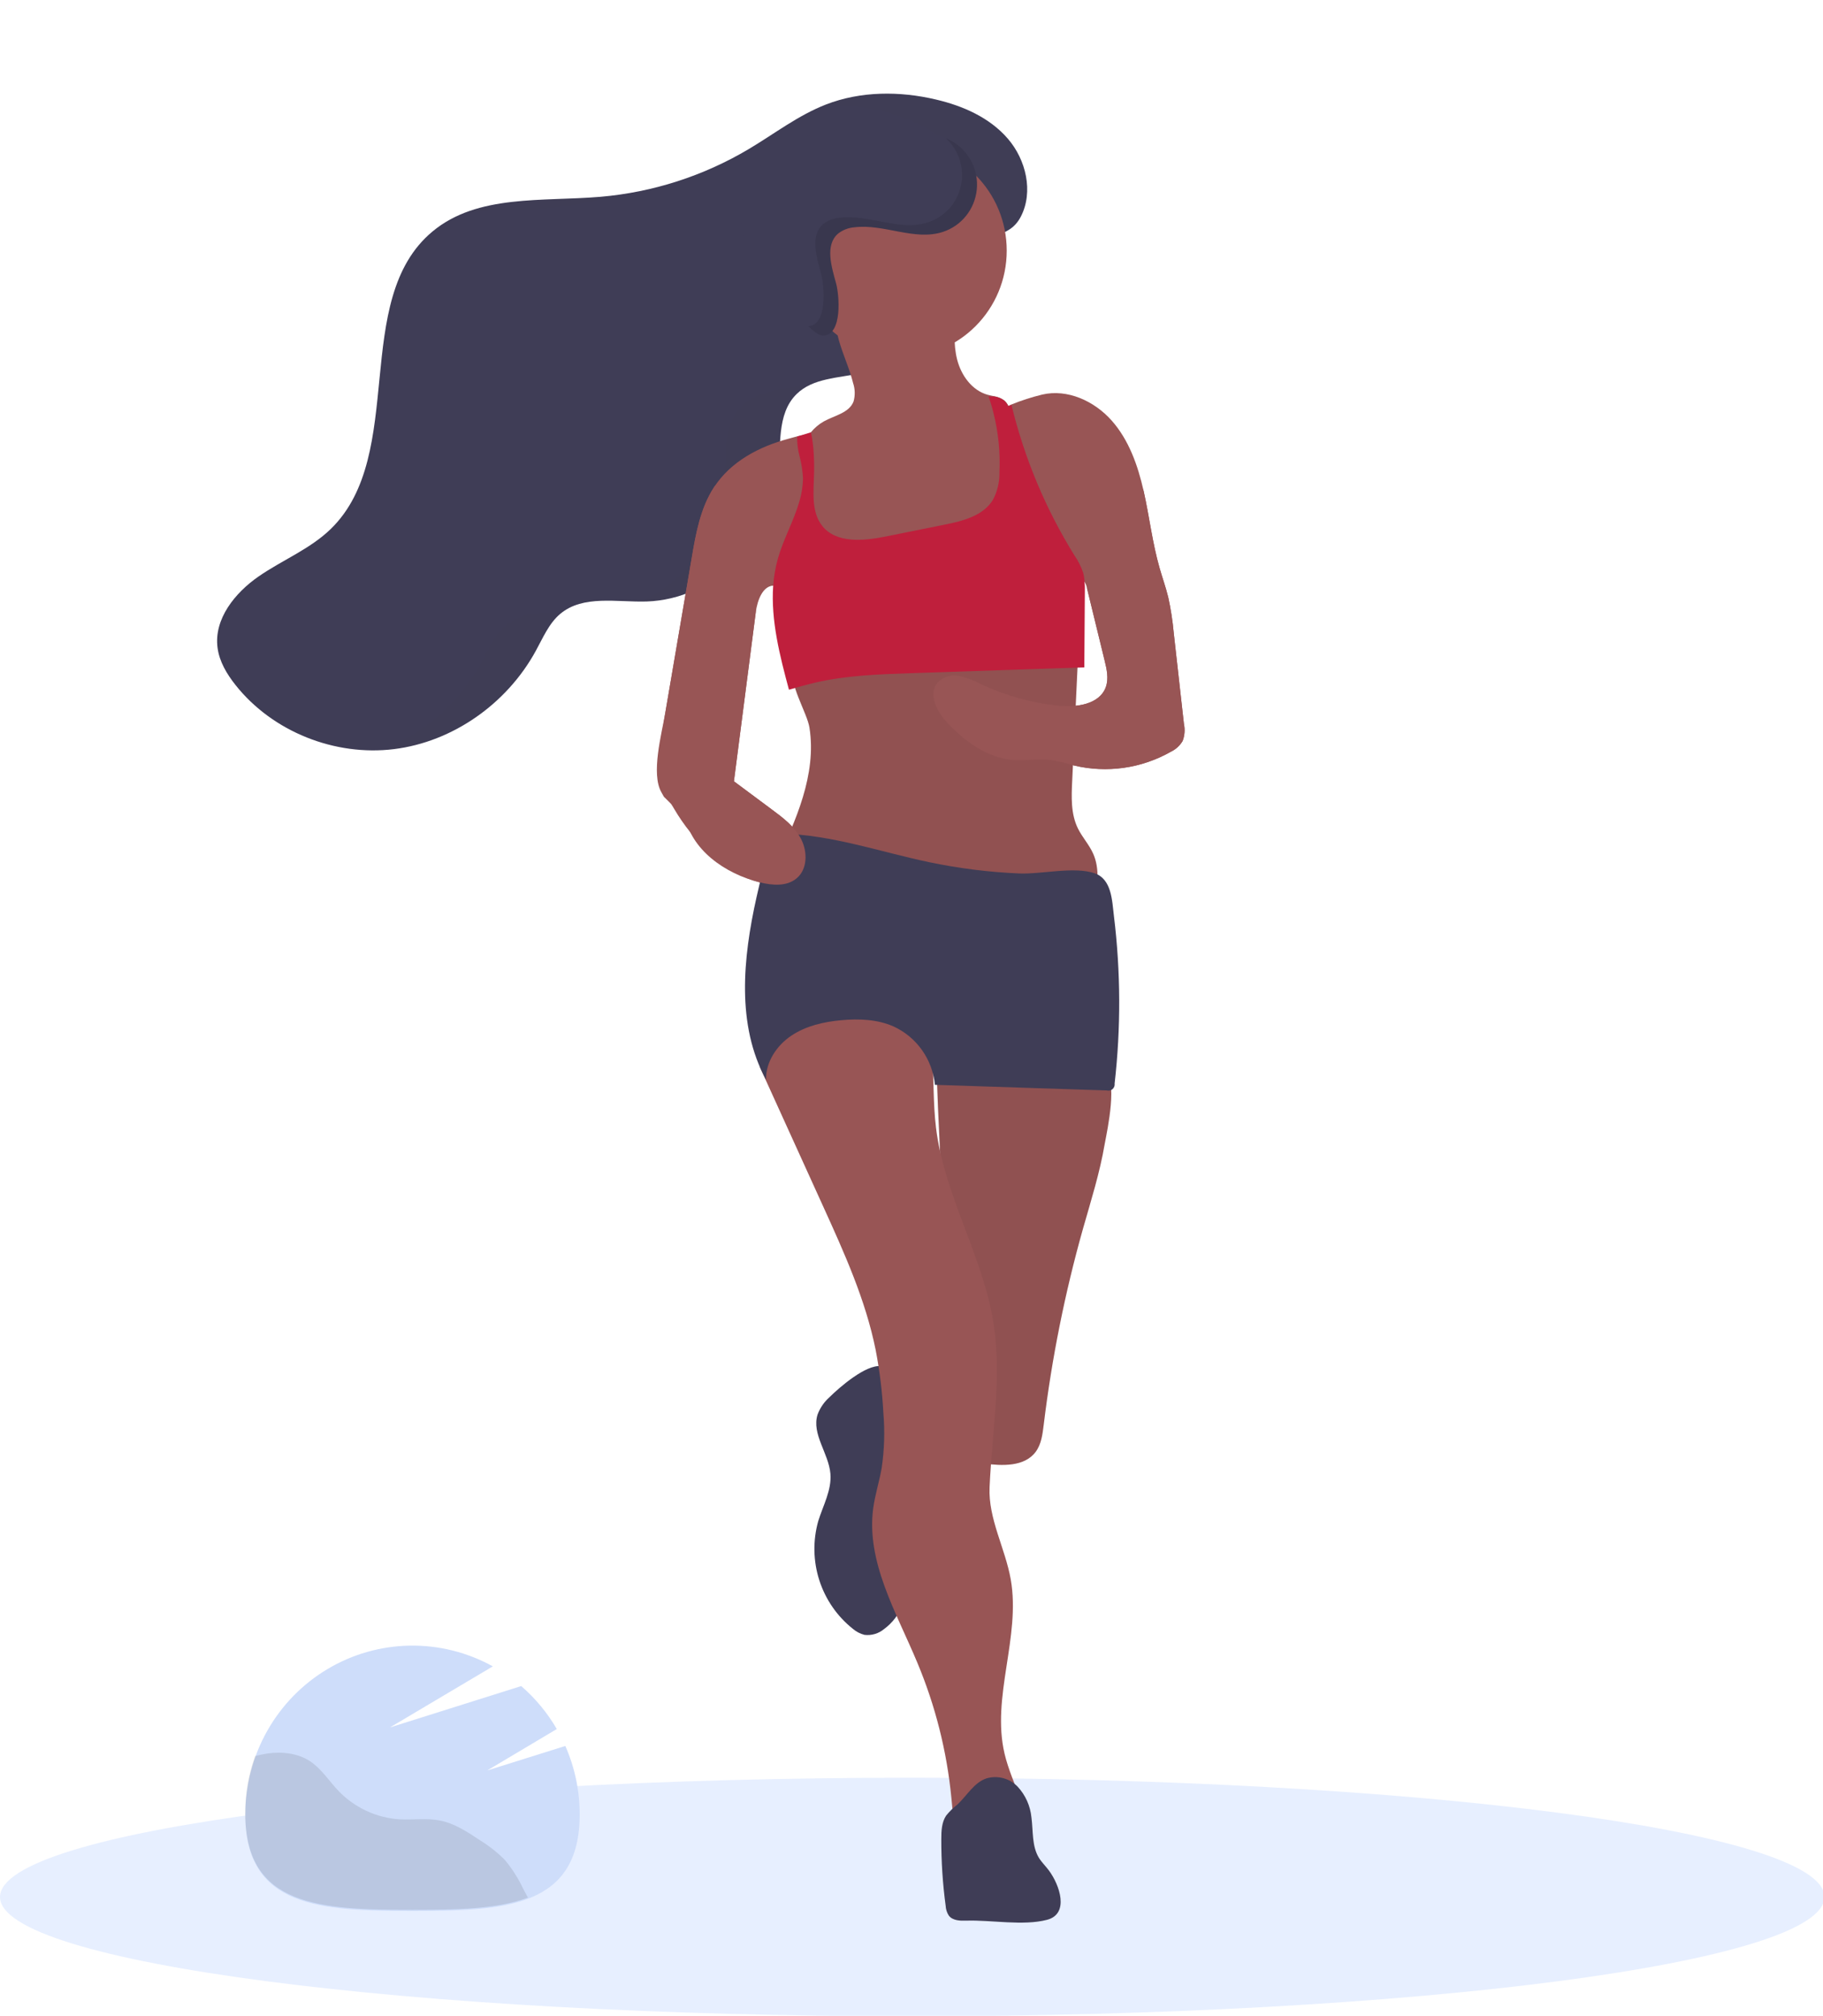 <svg width="493" height="545" viewBox="0 0 493 545" fill="none" xmlns="http://www.w3.org/2000/svg">
<g clip-path="url(#clip0)">
<path opacity="0.1" d="M246.697 545.129C382.944 545.129 493.394 530.692 493.394 512.883C493.394 495.074 382.944 480.637 246.697 480.637C110.45 480.637 0 495.074 0 512.883C0 530.692 110.45 545.129 246.697 545.129Z" fill="#0E60FF"/>
<path d="M131.762 478.679L150.574 467.477C148.03 463.091 144.778 459.164 140.952 455.859L105.461 467.041L133.275 450.531C126.39 446.723 118.641 444.791 110.792 444.925C102.942 445.059 95.262 447.254 88.508 451.294C81.754 455.333 76.158 461.079 72.271 467.965C68.385 474.851 66.342 482.64 66.343 490.566C66.343 515.777 86.58 516.65 111.554 516.65C136.529 516.65 156.766 515.777 156.766 490.566C156.775 484.187 155.452 477.879 152.883 472.051L131.762 478.679Z" fill="#CEDDFA"/>
<path opacity="0.1" d="M136.548 502.892C134.546 500.865 132.309 499.089 129.885 497.604C126.464 495.312 122.936 492.98 118.906 492.196C115.368 491.511 111.721 492.087 108.095 491.889C101.837 491.499 95.947 488.772 91.573 484.239C89.007 481.56 86.983 478.286 83.897 476.212C80.565 474.009 76.338 473.533 72.387 474.079C71.242 474.253 70.107 474.489 68.987 474.783C67.213 479.75 66.308 484.991 66.313 490.271C66.313 515.483 86.55 516.356 111.525 516.356C123.643 516.356 134.642 516.147 142.76 513.052L141.404 510.492C140.11 507.762 138.479 505.208 136.548 502.892V502.892Z" fill="black"/>
<path d="M224.327 377.748C222.891 379.02 221.784 380.628 221.103 382.431C219.423 387.729 224.121 392.928 224.573 398.475C224.927 402.88 222.607 406.987 221.29 411.214C219.804 416.465 219.9 422.043 221.566 427.238C223.233 432.433 226.394 437.01 230.647 440.384C231.552 441.16 232.622 441.717 233.773 442.012C234.722 442.127 235.685 442.046 236.603 441.773C237.521 441.5 238.373 441.041 239.109 440.424C241.392 438.748 243.132 436.428 244.112 433.757C244.928 431.131 245.368 428.401 245.419 425.65L246.117 415.034C246.845 403.951 247.503 392.521 244.83 381.637C243.955 378.065 242.333 369.86 238.245 369.364C234.156 368.868 227.04 375.069 224.327 377.748Z" fill="#3F3D56"/>
<path d="M292.891 332.147C287.982 349.552 284.423 367.316 282.247 385.279C281.933 387.809 281.608 390.468 280.095 392.512C277.077 396.609 271.033 396.351 266.02 395.687C264.817 395.623 263.644 395.283 262.59 394.694C260.703 393.404 260.29 390.825 260.064 388.533C256.631 354.746 254.337 320.869 253.184 286.904C253.135 285.604 295.142 285.485 298.739 288.888C302.337 292.291 299.545 305.021 298.739 309.357C297.422 317.076 295.044 324.597 292.891 332.147Z" fill="#905151"/>
<path opacity="0.05" d="M292.891 332.147C287.982 349.552 284.423 367.316 282.247 385.279C281.933 387.809 281.608 390.468 280.095 392.512C277.077 396.609 271.033 396.351 266.02 395.687C264.817 395.623 263.644 395.283 262.59 394.694C260.703 393.404 260.29 390.825 260.064 388.533C256.631 354.746 254.337 320.869 253.184 286.904C253.135 285.604 295.142 285.485 298.739 288.888C302.337 292.291 299.545 305.021 298.739 309.357C297.422 317.076 295.044 324.597 292.891 332.147Z" fill="#985555"/>
<path d="M205.417 288.346L222.599 326.146C228.317 338.716 234.074 351.425 236.803 364.958C237.898 370.612 238.598 376.335 238.898 382.086C239.312 387.015 239.159 391.976 238.441 396.87C237.816 400.504 236.664 404.039 236.158 407.693C234.173 422.259 242.421 435.961 248.069 449.514C252.949 461.154 256.054 473.461 257.281 486.023C257.797 491.375 258.085 497.055 261.142 501.473C266.73 499.795 272.19 498.345 278.016 499.001C279.059 490.452 273.659 482.578 271.674 474.178C268.031 458.788 276.081 442.613 273.341 427.035C271.852 418.595 267.237 410.652 267.614 402.093C268.319 386.485 271.247 370.717 268.269 355.426C264.914 338.14 255.266 322.422 253.132 304.947C251.494 291.523 254.124 276.679 246.65 265.4C230.322 264.437 213.437 274.078 205.417 288.346Z" fill="#985555"/>
<path d="M261.332 519.283C259.632 519.342 257.646 519.283 256.595 517.923C256.081 517.133 255.786 516.218 255.739 515.274C254.934 509.293 254.54 503.263 254.56 497.226C254.56 495.024 254.658 492.682 255.877 490.867C256.771 489.759 257.791 488.76 258.914 487.89C261.519 485.459 263.416 481.937 266.777 480.816C268.25 480.383 269.811 480.363 271.294 480.756C272.778 481.149 274.128 481.941 275.2 483.048C277.321 485.331 278.634 488.258 278.935 491.373C279.426 495.064 279.014 499.082 280.95 502.287C281.716 503.527 282.788 504.539 283.653 505.71C286.601 509.678 289.245 517.447 283.161 519.054C276.714 520.751 268.025 519.064 261.332 519.283Z" fill="#3F3D56"/>
<path d="M276.085 58.533C279.525 51.826 277.47 43.194 272.556 37.499C267.642 31.804 260.457 28.629 253.125 26.912C243.296 24.59 232.76 24.61 223.354 28.262C215.855 31.169 209.398 36.199 202.478 40.307C190.25 47.573 176.564 51.981 162.427 53.205C146.701 54.544 129.138 52.461 116.98 62.571C94.708 81.085 110.218 122.807 89.46 143.007C83.857 148.454 76.378 151.401 69.96 155.836C63.542 160.271 57.802 167.365 58.834 175.144C59.325 178.885 61.35 182.258 63.689 185.205C73.734 197.875 90.6 204.513 106.552 202.538C122.503 200.564 137.109 190.225 144.883 175.997C146.849 172.436 148.441 168.536 151.537 165.947C157.739 160.777 166.84 162.871 174.88 162.623C192.758 162.067 208.995 146.599 210.557 128.601C211.226 120.911 209.928 111.962 215.403 106.565C219.816 102.199 226.716 102.239 232.75 100.899C243.837 98.448 251.906 90.352 256.968 80.47C259.288 75.926 259.052 70.846 262.492 67.076C266.158 62.928 272.812 64.903 276.085 58.533Z" fill="#3F3D56"/>
<g opacity="0.1">
<path opacity="0.1" d="M147.773 56.35C154.293 55.789 160.739 54.549 167.007 52.649C165.238 52.897 163.469 53.106 161.69 53.255C149.365 54.296 135.88 53.255 124.774 57.63C132.342 56.846 140.273 56.985 147.773 56.35Z" fill="black"/>
<path opacity="0.1" d="M136.804 169.092C133.708 171.672 132.076 175.581 130.15 179.143C124.194 189.981 114.655 198.364 103.2 202.826C104.075 202.766 104.949 202.687 105.824 202.578C121.776 200.594 136.381 190.275 144.156 176.047C146.121 172.485 147.704 168.576 150.81 165.996L151.34 165.58C145.944 165.451 140.775 165.778 136.804 169.092Z" fill="black"/>
<path opacity="0.1" d="M271.819 37.558C266.905 31.863 259.671 28.698 252.388 26.972C242.559 24.65 232.023 24.68 222.607 28.331L221.978 28.589C227.518 28.271 233.073 28.769 238.471 30.067C245.754 31.794 252.997 34.959 257.902 40.664C262.806 46.369 264.87 54.991 261.43 61.698C258.157 68.068 251.503 66.084 247.759 70.201C244.319 73.961 244.554 79.051 242.235 83.596C237.881 92.099 231.286 99.262 222.48 102.665C225.556 101.931 228.858 101.604 231.925 100.929C243.011 98.468 251.081 90.382 256.142 80.5C258.472 75.956 258.236 70.866 261.666 67.105C265.421 62.988 272.074 64.962 275.338 58.602C278.778 51.915 276.723 43.283 271.819 37.558Z" fill="black"/>
<path opacity="0.1" d="M218.017 104.034C211.983 105.364 205.083 105.334 200.67 109.69C195.195 115.097 196.493 124.047 195.824 131.736C194.655 145.18 185.288 157.215 173.17 162.682H174.064C191.942 162.127 208.169 146.649 209.732 128.66C210.41 120.961 209.113 112.012 214.587 106.614C215.842 105.406 217.317 104.456 218.931 103.816L218.017 104.034Z" fill="black"/>
</g>
<path d="M276.379 148.831C275.564 150.29 273.883 150.965 272.32 151.55C256.142 157.563 239.119 163.684 222.057 161.154C221.418 158.446 220.789 155.727 220.16 153.019C219.249 149.089 218.332 145.16 217.408 141.231C216.976 139.356 216.533 137.461 216.179 135.556C215.57 132.548 215.375 129.47 215.6 126.408C215.704 125.299 215.901 124.2 216.189 123.124C216.694 121.167 217.539 119.316 218.686 117.657C218.882 117.389 219.089 117.121 219.305 116.863C220.277 115.68 221.456 114.688 222.784 113.936C225.684 112.329 229.664 111.645 230.834 108.529C231.286 106.9 231.242 105.171 230.706 103.568C229.723 99.599 227.944 95.869 226.843 91.94C225.448 86.979 227.551 87.286 232.298 86.086C240.849 83.913 249.793 82.355 258.57 84.102C258.157 88.477 257.754 92.962 258.845 97.228C259.936 101.494 262.855 105.543 267.052 106.723C267.671 106.902 268.33 107.011 269.018 107.16C269.929 107.308 270.794 107.668 271.544 108.212C272.061 108.643 272.472 109.19 272.743 109.809C273.17 110.856 273.451 111.958 273.578 113.083C275.118 123.494 276.229 133.955 276.91 144.466V144.863C277.112 146.21 276.928 147.587 276.379 148.831V148.831Z" fill="#985555"/>
<path d="M193.092 131.736C189.416 137.382 188.178 144.248 187.057 150.915L179.922 192.686C178.939 198.401 178.064 204.681 180.964 209.692C181.947 211.389 183.323 212.857 184.04 214.653C184.582 216.46 184.938 218.318 185.101 220.199C186.772 229.774 196.1 236.233 205.456 238.555C208.838 239.398 212.789 239.725 215.452 237.453C218.401 234.983 218.401 230.28 216.661 226.886C214.921 223.493 211.747 221.092 208.67 218.82L198.478 211.24L204.375 165.599C204.808 162.285 206.341 157.989 209.663 158.356C212.69 158.684 215.02 163.139 217.713 161.7C218.557 161.123 219.151 160.243 219.374 159.239C220.553 155.499 220.229 151.471 219.895 147.552L218.676 133.403C218.273 128.809 219.443 125.366 219.993 121.05C220.632 116.02 217.31 117.548 213.211 118.629C205.339 120.733 197.643 124.731 193.092 131.736Z" fill="#985555"/>
<path d="M319.831 200.336C319.083 201.607 317.973 202.623 316.647 203.253C308.689 207.782 299.331 209.111 290.444 206.973C288.396 206.366 286.316 205.876 284.213 205.505C280.851 205.088 277.431 205.763 274.04 205.505C267.16 204.979 261.116 200.643 256.349 195.583C253.479 192.607 250.874 187.735 253.548 184.54C254.294 183.769 255.222 183.201 256.244 182.889C257.267 182.577 258.351 182.53 259.396 182.754C261.477 183.222 263.484 183.977 265.362 184.997C271.939 188.075 278.977 190.033 286.188 190.791C291.103 191.307 297.354 190.463 299.054 185.751C299.879 183.459 299.3 180.919 298.72 178.547C297.134 172.052 295.548 165.553 293.963 159.051C293.854 158.483 293.655 157.937 293.373 157.434C293.292 157.298 293.197 157.171 293.088 157.057C292.461 156.529 291.703 156.186 290.896 156.064C287.23 155.152 283.564 153.673 280.94 150.945C279.22 149.008 277.849 146.781 276.89 144.367C276.615 143.761 276.36 143.146 276.094 142.531C274.079 137.788 271.956 132.927 270.315 127.946C269.169 124.579 268.324 121.116 267.789 117.598C267.357 114.552 267.121 113.153 268.772 111.803C269.215 111.466 269.685 111.167 270.178 110.91C270.934 110.503 271.789 110.097 272.694 109.71L273.568 109.343C276.257 108.257 279.019 107.369 281.834 106.684C288.655 105.086 295.938 108.42 300.617 113.688C305.295 118.957 307.723 125.853 309.276 132.748C310.828 139.644 311.625 146.708 313.571 153.495C314.327 156.154 315.271 158.773 315.92 161.432C316.616 164.595 317.112 167.8 317.404 171.027C318.328 179.248 319.248 187.47 320.166 195.692C320.505 197.24 320.389 198.854 319.831 200.336Z" fill="#985555"/>
<path d="M218.912 196.764C220.877 209.424 215.226 221.876 209.761 233.475C212.857 235.757 216.641 236.888 220.337 237.87C245.071 244.434 270.784 246.387 296.213 243.635C296.823 239.348 297.393 234.804 295.653 230.855C294.572 228.405 292.705 226.41 291.515 224.009C289.55 220.04 289.746 215.427 289.962 211.021L291.722 173.487C279.525 167.812 265.381 173.13 251.965 173.894C245.016 174.291 237.979 173.438 231.129 174.678C227.571 175.323 216.386 177.099 214.705 180.8C213.024 184.5 218.312 192.736 218.912 196.764Z" fill="#985555"/>
<path opacity="0.05" d="M218.912 196.764C220.877 209.424 215.226 221.876 209.761 233.475C212.857 235.757 216.641 236.888 220.337 237.87C245.071 244.434 270.784 246.387 296.213 243.635C296.823 239.348 297.393 234.804 295.653 230.855C294.572 228.405 292.705 226.41 291.515 224.009C289.55 220.04 289.746 215.427 289.962 211.021L291.722 173.487C279.525 167.812 265.381 173.13 251.965 173.894C245.016 174.291 237.979 173.438 231.129 174.678C227.571 175.323 216.386 177.099 214.705 180.8C213.024 184.5 218.312 192.736 218.912 196.764Z" fill="black"/>
<path d="M251.228 233.098C238.009 230.319 225.015 225.726 211.521 225.408C210.843 225.339 210.16 225.47 209.555 225.785C208.896 226.335 208.457 227.107 208.317 227.958C206.921 232.82 205.673 237.718 204.572 242.652C200.916 259.053 199.117 277.17 207.157 291.894C207.078 287.112 210.056 282.637 214.037 279.988C218.017 277.339 222.784 276.267 227.502 275.831C232.22 275.394 237.262 275.573 241.655 277.527C244.725 278.936 247.374 281.135 249.336 283.904C251.298 286.673 252.503 289.915 252.83 293.303L299.27 294.821C299.542 294.901 299.829 294.912 300.106 294.851C300.383 294.791 300.64 294.662 300.855 294.476C301.07 294.289 301.235 294.052 301.336 293.785C301.437 293.518 301.47 293.229 301.432 292.946C303.145 277.907 303.082 262.716 301.246 247.693C300.735 243.496 300.666 237.671 295.987 236.094C290.405 234.209 281.579 236.411 275.613 236.153C267.416 235.806 259.261 234.784 251.228 233.098V233.098Z" fill="#3F3D56"/>
<path d="M293.383 159.597L293.235 180.432L246.255 182.01C237.635 182.308 228.947 182.605 220.543 184.54C218.126 185.096 215.737 185.79 213.359 186.475C210.882 177.317 208.444 167.723 209.093 158.386C209.272 155.867 209.707 153.374 210.39 150.945C211.884 145.706 214.686 140.765 216.179 135.586C216.781 133.569 217.112 131.48 217.162 129.375C217.051 127.272 216.721 125.187 216.179 123.154C215.748 121.486 215.543 119.767 215.57 118.044L219.295 116.883C219.403 117.33 219.492 117.766 219.57 118.223C219.728 119.165 219.855 120.128 219.944 121.09C220.154 123.475 220.22 125.871 220.14 128.264C220.013 133.046 219.374 138.374 222.332 142.154C226.175 147.006 233.566 146.252 239.601 145.041L255.405 141.856C260.398 140.864 265.971 139.455 268.576 135.04C269.687 132.896 270.273 130.515 270.286 128.095V127.619C270.521 122.349 270.001 117.072 268.743 111.952C268.359 110.345 267.888 108.757 267.357 107.199H268.939C269.851 107.347 270.715 107.707 271.465 108.251C271.982 108.682 272.393 109.229 272.664 109.849L273.539 109.482C277.026 123.872 282.773 137.605 290.562 150.161C291.564 151.598 292.358 153.172 292.921 154.834C293.155 155.736 293.287 156.661 293.314 157.592C293.393 158.178 293.383 158.882 293.383 159.597Z" fill="#BF1F3C"/>
<path d="M243.749 96.534C259.49 96.534 272.251 83.651 272.251 67.76C272.251 51.869 259.49 38.987 243.749 38.987C228.007 38.987 215.246 51.869 215.246 67.76C215.246 83.651 228.007 96.534 243.749 96.534Z" fill="#985555"/>
<path d="M193.092 131.736C189.416 137.382 188.178 144.248 187.057 150.915L179.922 192.686C178.939 198.401 175.981 209.226 178.88 214.236C179.863 215.933 179.114 214.968 180.354 216.221C181.829 217.709 181.337 217.094 182.32 218.701C187.234 227.135 196.1 236.233 205.457 238.555C208.838 239.398 212.789 239.725 215.452 237.453C218.401 234.983 218.401 230.28 216.661 226.886C214.921 223.493 211.747 221.092 208.67 218.82L198.478 211.24L204.375 165.599C204.769 162.315 197.643 124.731 193.092 131.736Z" fill="#985555"/>
<path d="M309.285 132.808C310.838 139.703 311.634 146.768 313.581 153.554C314.337 156.223 315.281 158.833 315.93 161.492C316.626 164.651 317.121 167.853 317.414 171.076L320.176 195.742C320.494 197.265 320.374 198.849 319.831 200.306C319.08 201.575 317.971 202.591 316.647 203.223C308.685 207.741 299.331 209.069 290.444 206.944C288.398 206.327 286.317 205.836 284.213 205.475C280.851 205.049 277.431 205.733 274.04 205.475C267.16 204.949 261.116 200.623 256.349 195.603C253.479 192.626 250.874 187.745 253.548 184.55C254.294 183.779 255.222 183.211 256.244 182.899C257.267 182.587 258.351 182.54 259.396 182.764C261.477 183.236 263.484 183.993 265.362 185.016C271.942 188.087 278.978 190.042 286.188 190.801C291.103 191.327 297.354 190.483 299.054 185.76C299.879 183.469 299.3 180.929 298.72 178.557L293.963 159.061C293.766 158.386 307.733 125.922 309.285 132.808Z" fill="#985555"/>
<path d="M226.106 76.621C224.838 72.027 223.059 66.282 226.627 63.166C227.909 62.167 229.454 61.57 231.07 61.45C239.08 60.458 247.365 65.22 255.032 62.68C257.477 61.874 259.639 60.37 261.256 58.35C262.874 56.331 263.877 53.882 264.147 51.299C264.416 48.717 263.939 46.111 262.773 43.795C261.607 41.48 259.803 39.555 257.577 38.253C254.226 36.268 250.226 35.881 246.363 35.534C236.19 34.592 225.585 33.718 216.071 37.519C206.557 41.319 198.537 51.102 200.503 61.232C201.417 66.064 204.375 70.221 207.383 74.071C209.693 76.998 218.961 90.938 222.686 90.739C227.934 90.442 226.932 79.607 226.106 76.621Z" fill="#3F3D56"/>
<path opacity="0.1" d="M257.577 38.253C257.01 37.921 256.418 37.633 255.808 37.389C257.534 38.97 258.819 40.981 259.533 43.22C260.247 45.46 260.367 47.849 259.879 50.15C259.391 52.45 258.314 54.581 256.754 56.329C255.195 58.077 253.208 59.381 250.992 60.111C243.326 62.651 235.04 57.888 227.03 58.88C225.415 59.001 223.87 59.597 222.588 60.597C219.02 63.712 220.799 69.457 222.067 74.051C222.892 77.027 223.895 87.872 218.666 88.169H218.578C220.199 89.767 221.664 90.809 222.706 90.749C227.934 90.451 226.932 79.617 226.106 76.63C224.838 72.037 223.059 66.292 226.627 63.176C227.909 62.177 229.454 61.58 231.07 61.46C239.08 60.468 247.366 65.23 255.032 62.69C257.477 61.884 259.639 60.38 261.256 58.36C262.874 56.341 263.877 53.892 264.147 51.309C264.416 48.727 263.939 46.12 262.773 43.805C261.607 41.49 259.803 39.565 257.577 38.263V38.253Z" fill="black"/>
</g>
<defs>
<clipPath id="clip0">
<rect width="493" height="545" fill="white"/>
</clipPath>
</defs>
</svg>
